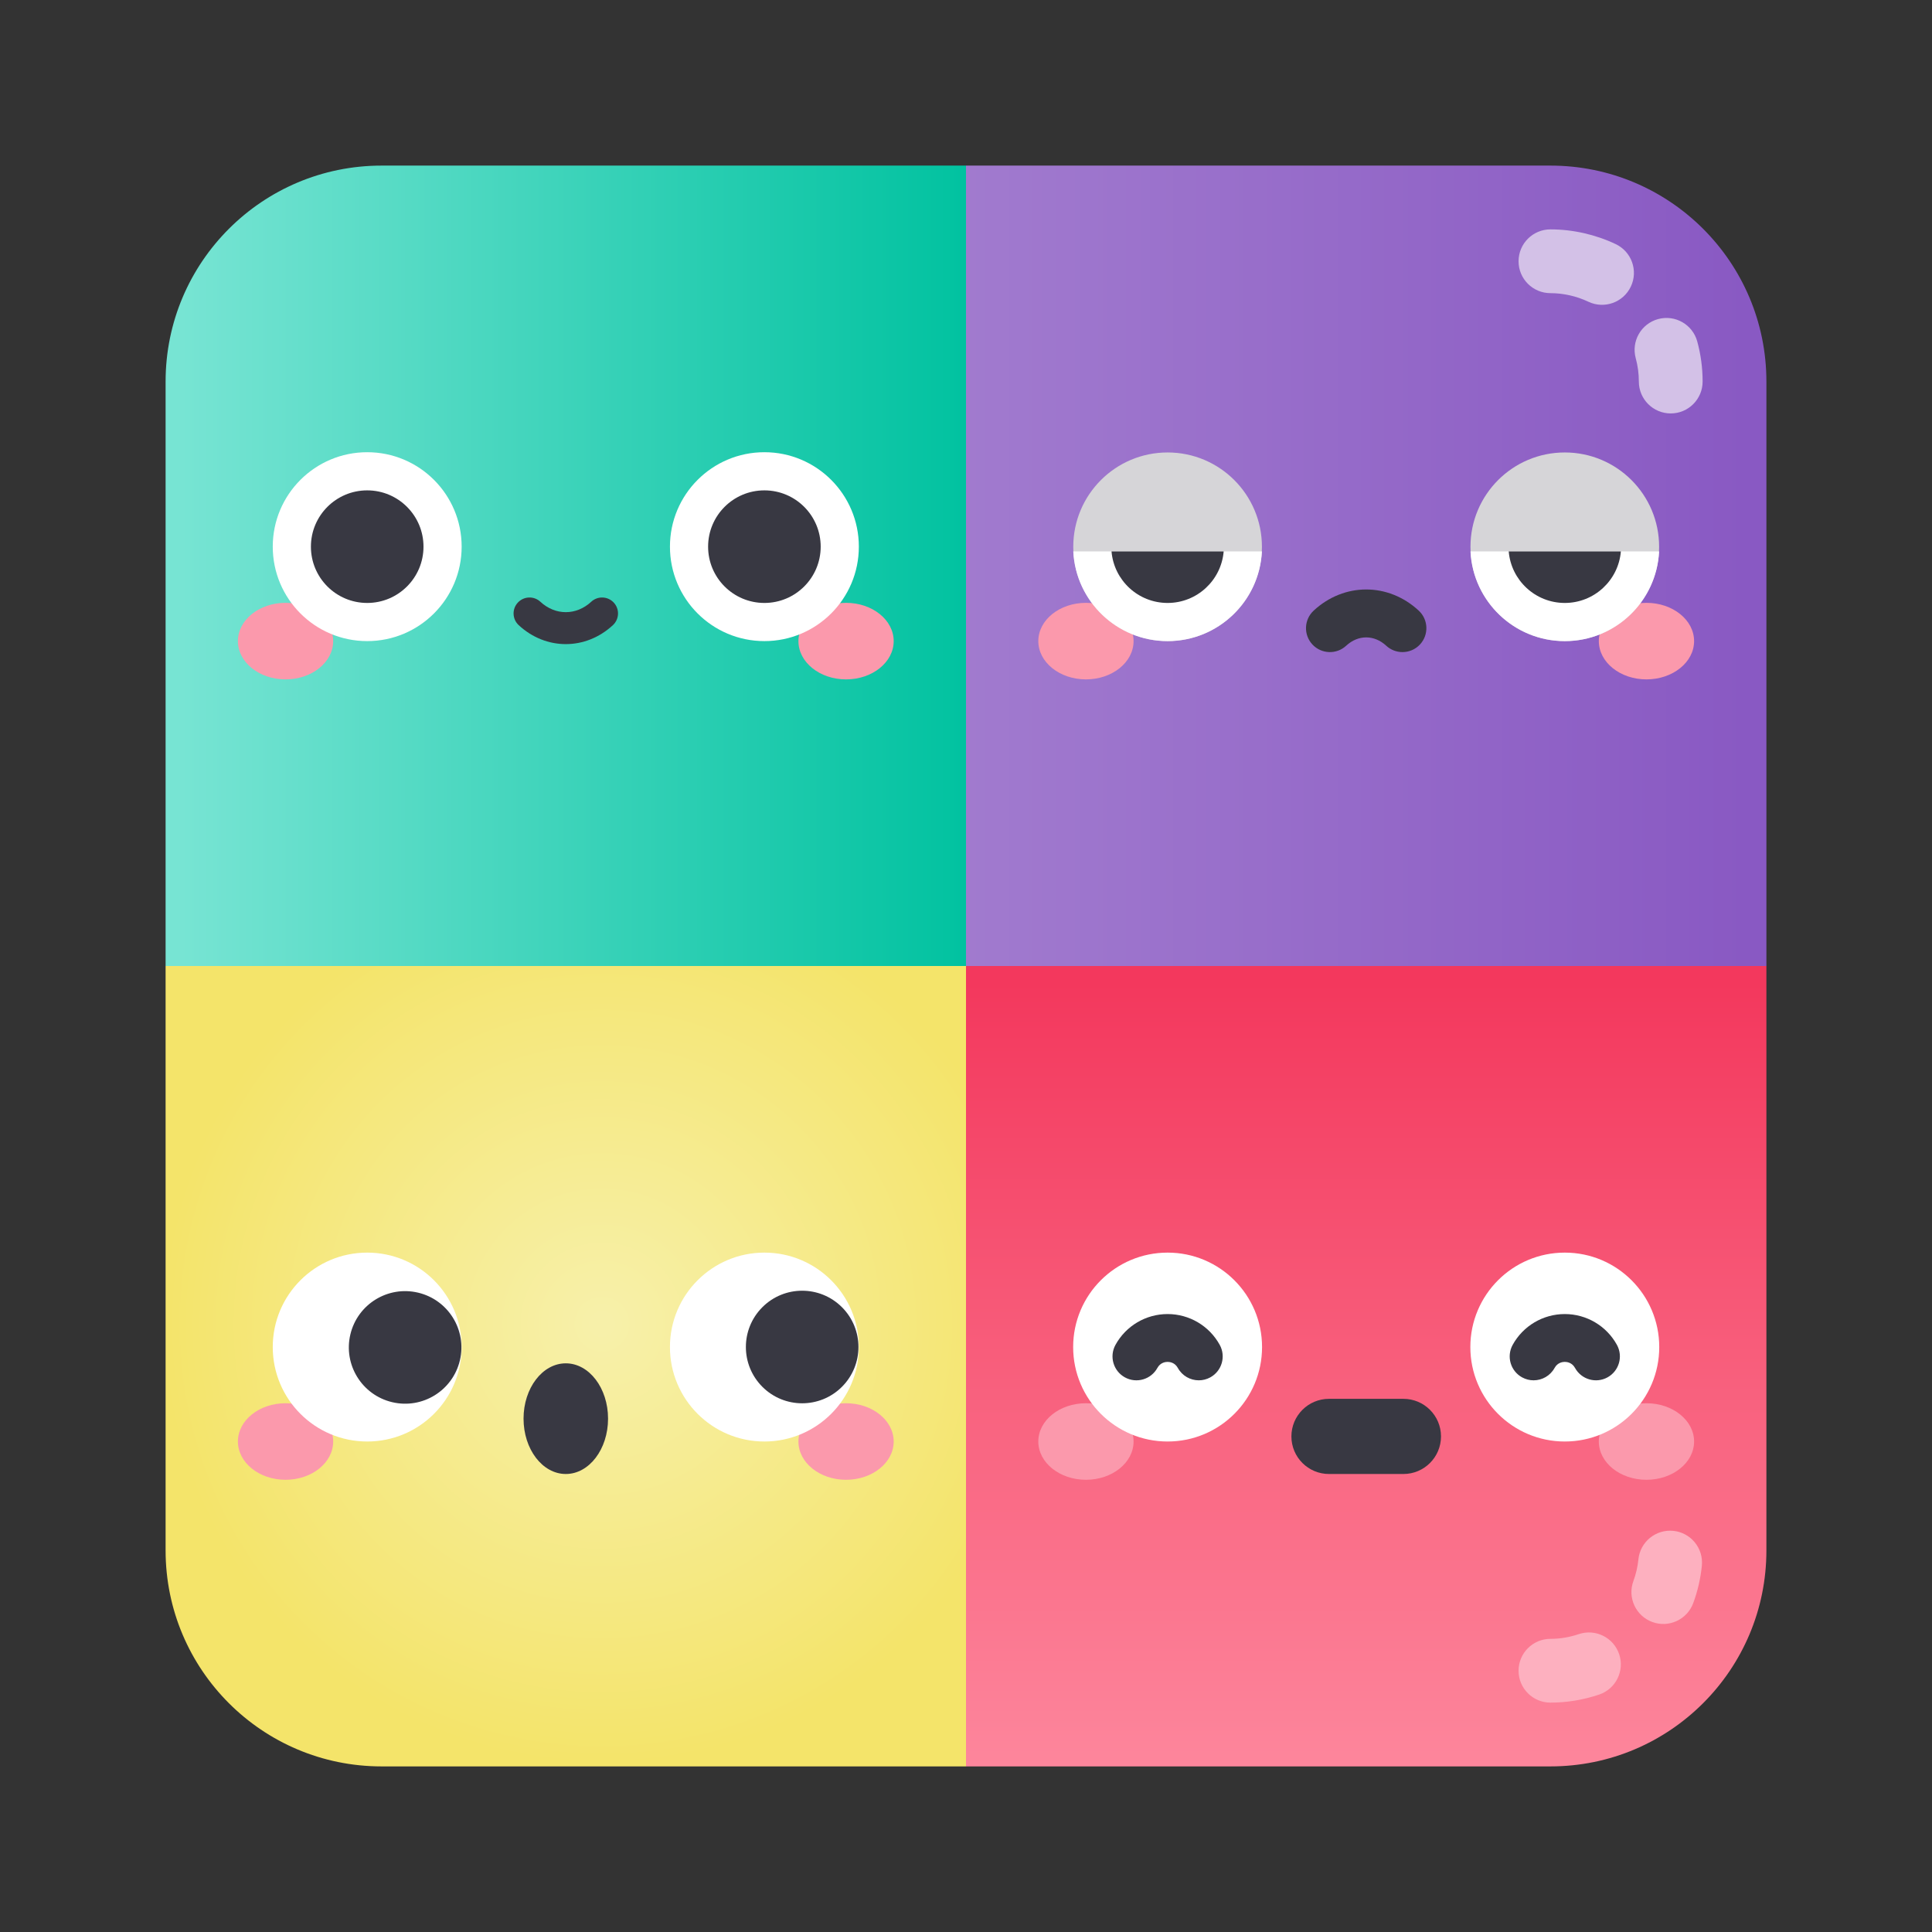 <svg width="140" height="140" viewBox="0 0 140 140" fill="none" xmlns="http://www.w3.org/2000/svg">
<rect x="0" y="0" width="140" height="140" fill="#333333" stroke="none"/>
<g clip-path="url(#clip0_403_2100)">
<path d="M12 70V112.352C12 120.994 19.006 128 27.648 128H70L75.24 98.792L70 70L41 63.885L12 70Z" fill="url(#paint0_radial_403_2100)"/>
<path d="M112.352 12H70L67.164 41L70 70L99 75.234L128 70V27.648C128 19.006 120.994 12 112.352 12V12Z" fill="url(#paint1_linear_403_2100)"/>
<path d="M27.648 12C19.006 12 12 19.006 12 27.648V70H70V12H27.648Z" fill="url(#paint2_linear_403_2100)"/>
<path d="M20.692 49.231C22.598 49.231 24.143 47.989 24.143 46.457C24.143 44.925 22.598 43.684 20.692 43.684C18.785 43.684 17.24 44.925 17.24 46.457C17.24 47.989 18.785 49.231 20.692 49.231Z" fill="#FB99AC"/>
<path d="M61.308 49.231C63.214 49.231 64.76 47.989 64.76 46.457C64.76 44.925 63.214 43.684 61.308 43.684C59.402 43.684 57.857 44.925 57.857 46.457C57.857 47.989 59.402 49.231 61.308 49.231Z" fill="#FB99AC"/>
<path d="M26.609 46.457C30.389 46.457 33.453 43.393 33.453 39.613C33.453 35.833 30.389 32.769 26.609 32.769C22.829 32.769 19.765 35.833 19.765 39.613C19.765 43.393 22.829 46.457 26.609 46.457Z" fill="white"/>
<path d="M55.391 46.457C59.171 46.457 62.235 43.393 62.235 39.613C62.235 35.833 59.171 32.769 55.391 32.769C51.611 32.769 48.547 35.833 48.547 39.613C48.547 43.393 51.611 46.457 55.391 46.457Z" fill="white"/>
<path d="M26.609 43.692C28.861 43.692 30.688 41.866 30.688 39.613C30.688 37.36 28.861 35.534 26.609 35.534C24.356 35.534 22.53 37.36 22.53 39.613C22.53 41.866 24.356 43.692 26.609 43.692Z" fill="#383842"/>
<path d="M55.391 43.692C57.644 43.692 59.47 41.866 59.47 39.613C59.47 37.36 57.644 35.534 55.391 35.534C53.138 35.534 51.312 37.36 51.312 39.613C51.312 41.866 53.138 43.692 55.391 43.692Z" fill="#383842"/>
<path d="M41 46.675C39.787 46.675 38.575 46.217 37.586 45.3C37.118 44.865 37.09 44.135 37.524 43.667C37.958 43.199 38.689 43.171 39.157 43.605C40.242 44.611 41.758 44.611 42.843 43.605C43.31 43.172 44.042 43.199 44.476 43.667C44.91 44.135 44.882 44.865 44.414 45.3C43.425 46.216 42.212 46.675 41 46.675Z" fill="#383842"/>
<path d="M70 70V128H112.352C120.994 128 128 120.994 128 112.352V70H70Z" fill="url(#paint3_linear_403_2100)"/>
<path d="M112.352 123.378C111.076 123.378 110.041 122.344 110.041 121.068C110.041 119.792 111.076 118.757 112.352 118.757C113.041 118.757 113.731 118.642 114.401 118.416C115.61 118.007 116.922 118.657 117.33 119.866C117.738 121.075 117.089 122.386 115.88 122.795C114.732 123.182 113.545 123.378 112.352 123.378V123.378Z" fill="#FDB0BF"/>
<path d="M119.728 117.535C118.531 117.092 117.92 115.762 118.363 114.565C118.549 114.064 118.67 113.537 118.725 112.998C118.853 111.728 119.985 110.805 121.256 110.931C122.526 111.06 123.451 112.193 123.323 113.463C123.229 114.391 123.018 115.302 122.697 116.17C122.256 117.361 120.93 117.98 119.728 117.535Z" fill="#FDB0BF"/>
<path d="M78.692 49.231C80.598 49.231 82.143 47.989 82.143 46.457C82.143 44.925 80.598 43.684 78.692 43.684C76.785 43.684 75.24 44.925 75.24 46.457C75.24 47.989 76.785 49.231 78.692 49.231Z" fill="#FB99AC"/>
<path d="M119.308 49.231C121.214 49.231 122.76 47.989 122.76 46.457C122.76 44.925 121.214 43.684 119.308 43.684C117.402 43.684 115.857 44.925 115.857 46.457C115.857 47.989 117.402 49.231 119.308 49.231Z" fill="#FB99AC"/>
<path d="M84.609 46.457C88.384 46.457 91.444 43.397 91.444 39.622C91.444 35.847 88.384 32.787 84.609 32.787C80.834 32.787 77.773 35.847 77.773 39.622C77.773 43.397 80.834 46.457 84.609 46.457Z" fill="#D6D5D8"/>
<path d="M77.773 39.956C77.952 43.577 80.944 46.457 84.609 46.457C88.273 46.457 91.265 43.577 91.444 39.956H77.773Z" fill="white"/>
<path d="M80.545 39.956C80.719 42.048 82.471 43.692 84.609 43.692C86.746 43.692 88.498 42.048 88.672 39.956H80.545Z" fill="#383842"/>
<path d="M113.391 46.457C117.166 46.457 120.226 43.397 120.226 39.622C120.226 35.847 117.166 32.787 113.391 32.787C109.616 32.787 106.556 35.847 106.556 39.622C106.556 43.397 109.616 46.457 113.391 46.457Z" fill="#D6D5D8"/>
<path d="M106.556 39.956C106.735 43.577 109.726 46.457 113.391 46.457C117.056 46.457 120.047 43.577 120.226 39.956H106.556Z" fill="white"/>
<path d="M109.327 39.956C109.502 42.048 111.254 43.692 113.391 43.692C115.528 43.692 117.28 42.048 117.454 39.956H109.327Z" fill="#383842"/>
<path d="M101.628 47.253C101.207 47.253 100.784 47.1 100.45 46.791C99.582 45.987 98.417 45.987 97.549 46.791C96.847 47.442 95.751 47.4 95.1 46.699C94.449 45.997 94.491 44.9 95.192 44.249C97.398 42.204 100.6 42.204 102.807 44.249C103.508 44.9 103.55 45.997 102.899 46.699C102.558 47.067 102.094 47.253 101.628 47.253V47.253Z" fill="#383842"/>
<path d="M78.692 107.231C80.598 107.231 82.143 105.989 82.143 104.457C82.143 102.925 80.598 101.684 78.692 101.684C76.785 101.684 75.24 102.925 75.24 104.457C75.24 105.989 76.785 107.231 78.692 107.231Z" fill="#FB99AC"/>
<path d="M119.308 107.231C121.214 107.231 122.76 105.989 122.76 104.457C122.76 102.925 121.214 101.684 119.308 101.684C117.402 101.684 115.857 102.925 115.857 104.457C115.857 105.989 117.402 107.231 119.308 107.231Z" fill="#FB99AC"/>
<path d="M84.609 104.457C88.388 104.457 91.453 101.393 91.453 97.613C91.453 93.833 88.388 90.769 84.609 90.769C80.829 90.769 77.765 93.833 77.765 97.613C77.765 101.393 80.829 104.457 84.609 104.457Z" fill="white"/>
<path d="M113.391 104.457C117.171 104.457 120.235 101.393 120.235 97.613C120.235 93.833 117.171 90.769 113.391 90.769C109.612 90.769 106.547 93.833 106.547 97.613C106.547 101.393 109.612 104.457 113.391 104.457Z" fill="white"/>
<path d="M86.87 100.023C86.258 100.024 85.665 99.699 85.35 99.125C85.132 98.73 84.759 98.687 84.609 98.687C84.459 98.687 84.086 98.73 83.869 99.125C83.408 99.964 82.354 100.27 81.515 99.809C80.677 99.348 80.37 98.294 80.831 97.455C81.588 96.077 83.036 95.221 84.609 95.221C86.182 95.221 87.629 96.077 88.387 97.455C88.848 98.294 88.542 99.347 87.703 99.809C87.438 99.954 87.152 100.023 86.87 100.023V100.023Z" fill="#383842"/>
<path d="M111.13 100.023C110.848 100.023 110.562 99.954 110.297 99.809C109.458 99.348 109.152 98.294 109.613 97.455C110.371 96.077 111.818 95.221 113.391 95.221H113.391C114.964 95.221 116.411 96.077 117.169 97.455C117.63 98.294 117.324 99.348 116.485 99.809C115.647 100.27 114.593 99.964 114.131 99.125C113.914 98.73 113.541 98.687 113.391 98.687C113.241 98.687 112.868 98.73 112.651 99.125C112.335 99.699 111.742 100.023 111.13 100.023V100.023Z" fill="#383842"/>
<path d="M101.697 106.811H96.303C94.799 106.811 93.58 105.592 93.58 104.088C93.58 102.584 94.799 101.365 96.303 101.365H101.697C103.201 101.365 104.42 102.584 104.42 104.088C104.42 105.592 103.201 106.811 101.697 106.811Z" fill="#383842"/>
<path d="M20.692 107.231C22.598 107.231 24.143 105.989 24.143 104.457C24.143 102.925 22.598 101.684 20.692 101.684C18.785 101.684 17.24 102.925 17.24 104.457C17.24 105.989 18.785 107.231 20.692 107.231Z" fill="#FB99AC"/>
<path d="M61.308 107.231C63.214 107.231 64.76 105.989 64.76 104.457C64.76 102.925 63.214 101.684 61.308 101.684C59.402 101.684 57.857 102.925 57.857 104.457C57.857 105.989 59.402 107.231 61.308 107.231Z" fill="#FB99AC"/>
<path d="M26.609 104.457C30.389 104.457 33.453 101.393 33.453 97.613C33.453 93.833 30.389 90.769 26.609 90.769C22.829 90.769 19.765 93.833 19.765 97.613C19.765 101.393 22.829 104.457 26.609 104.457Z" fill="white"/>
<path d="M33.325 98.577C33.844 96.385 32.487 94.188 30.295 93.67C28.103 93.152 25.906 94.509 25.388 96.701C24.87 98.892 26.227 101.089 28.419 101.607C30.61 102.126 32.807 100.769 33.325 98.577Z" fill="#383842"/>
<path d="M55.391 104.457C59.171 104.457 62.235 101.393 62.235 97.613C62.235 93.833 59.171 90.769 55.391 90.769C51.611 90.769 48.547 93.833 48.547 97.613C48.547 101.393 51.611 104.457 55.391 104.457Z" fill="white"/>
<path d="M61.011 100.493C62.604 98.9 62.604 96.318 61.011 94.725C59.419 93.132 56.836 93.132 55.244 94.725C53.651 96.318 53.651 98.9 55.244 100.493C56.836 102.086 59.419 102.086 61.011 100.493Z" fill="#383842"/>
<path d="M41 106.811C42.691 106.811 44.062 105.016 44.062 102.801C44.062 100.587 42.691 98.792 41 98.792C39.309 98.792 37.938 100.587 37.938 102.801C37.938 105.016 39.309 106.811 41 106.811Z" fill="#383842"/>
<path d="M121.068 29.959C119.792 29.959 118.758 28.925 118.757 27.65C118.757 27.074 118.681 26.506 118.532 25.961C118.195 24.73 118.92 23.459 120.151 23.122C121.382 22.786 122.653 23.511 122.989 24.742C123.247 25.683 123.378 26.661 123.378 27.647C123.379 28.923 122.345 29.958 121.069 29.959C121.069 29.959 121.068 29.959 121.068 29.959Z" fill="#D3C1E7"/>
<path d="M115.099 21.865C114.242 21.459 113.292 21.244 112.35 21.243C111.074 21.242 110.04 20.207 110.041 18.931C110.042 17.655 111.076 16.622 112.352 16.622H112.354C113.974 16.623 115.608 16.992 117.079 17.689C118.232 18.235 118.724 19.613 118.177 20.766C117.633 21.914 116.259 22.414 115.099 21.865V21.865Z" fill="#D3C1E7"/>
</g>
<defs>
<radialGradient id="paint0_radial_403_2100" cx="0" cy="0" r="1" gradientUnits="userSpaceOnUse" gradientTransform="translate(43.62 95.943) scale(31.84)">
<stop offset="0.022" stop-color="#F7F0A9"/>
<stop offset="0.999" stop-color="#F4E46A"/>
</radialGradient>
<linearGradient id="paint1_linear_403_2100" x1="67.164" y1="43.617" x2="128" y2="43.617" gradientUnits="userSpaceOnUse">
<stop stop-color="#A27CCF"/>
<stop offset="0.978" stop-color="#8959C3"/>
</linearGradient>
<linearGradient id="paint2_linear_403_2100" x1="12" y1="41" x2="70" y2="41" gradientUnits="userSpaceOnUse">
<stop offset="0.021" stop-color="#77E4D3"/>
<stop offset="1" stop-color="#01C2A0"/>
</linearGradient>
<linearGradient id="paint3_linear_403_2100" x1="99" y1="128" x2="99" y2="70" gradientUnits="userSpaceOnUse">
<stop stop-color="#FD869C"/>
<stop offset="0.979" stop-color="#F3385D"/>
</linearGradient>
<clipPath id="clip0_403_2100">
<rect width="116" height="116" fill="white" transform="translate(12 12)"/>
</clipPath>
</defs>
</svg>
